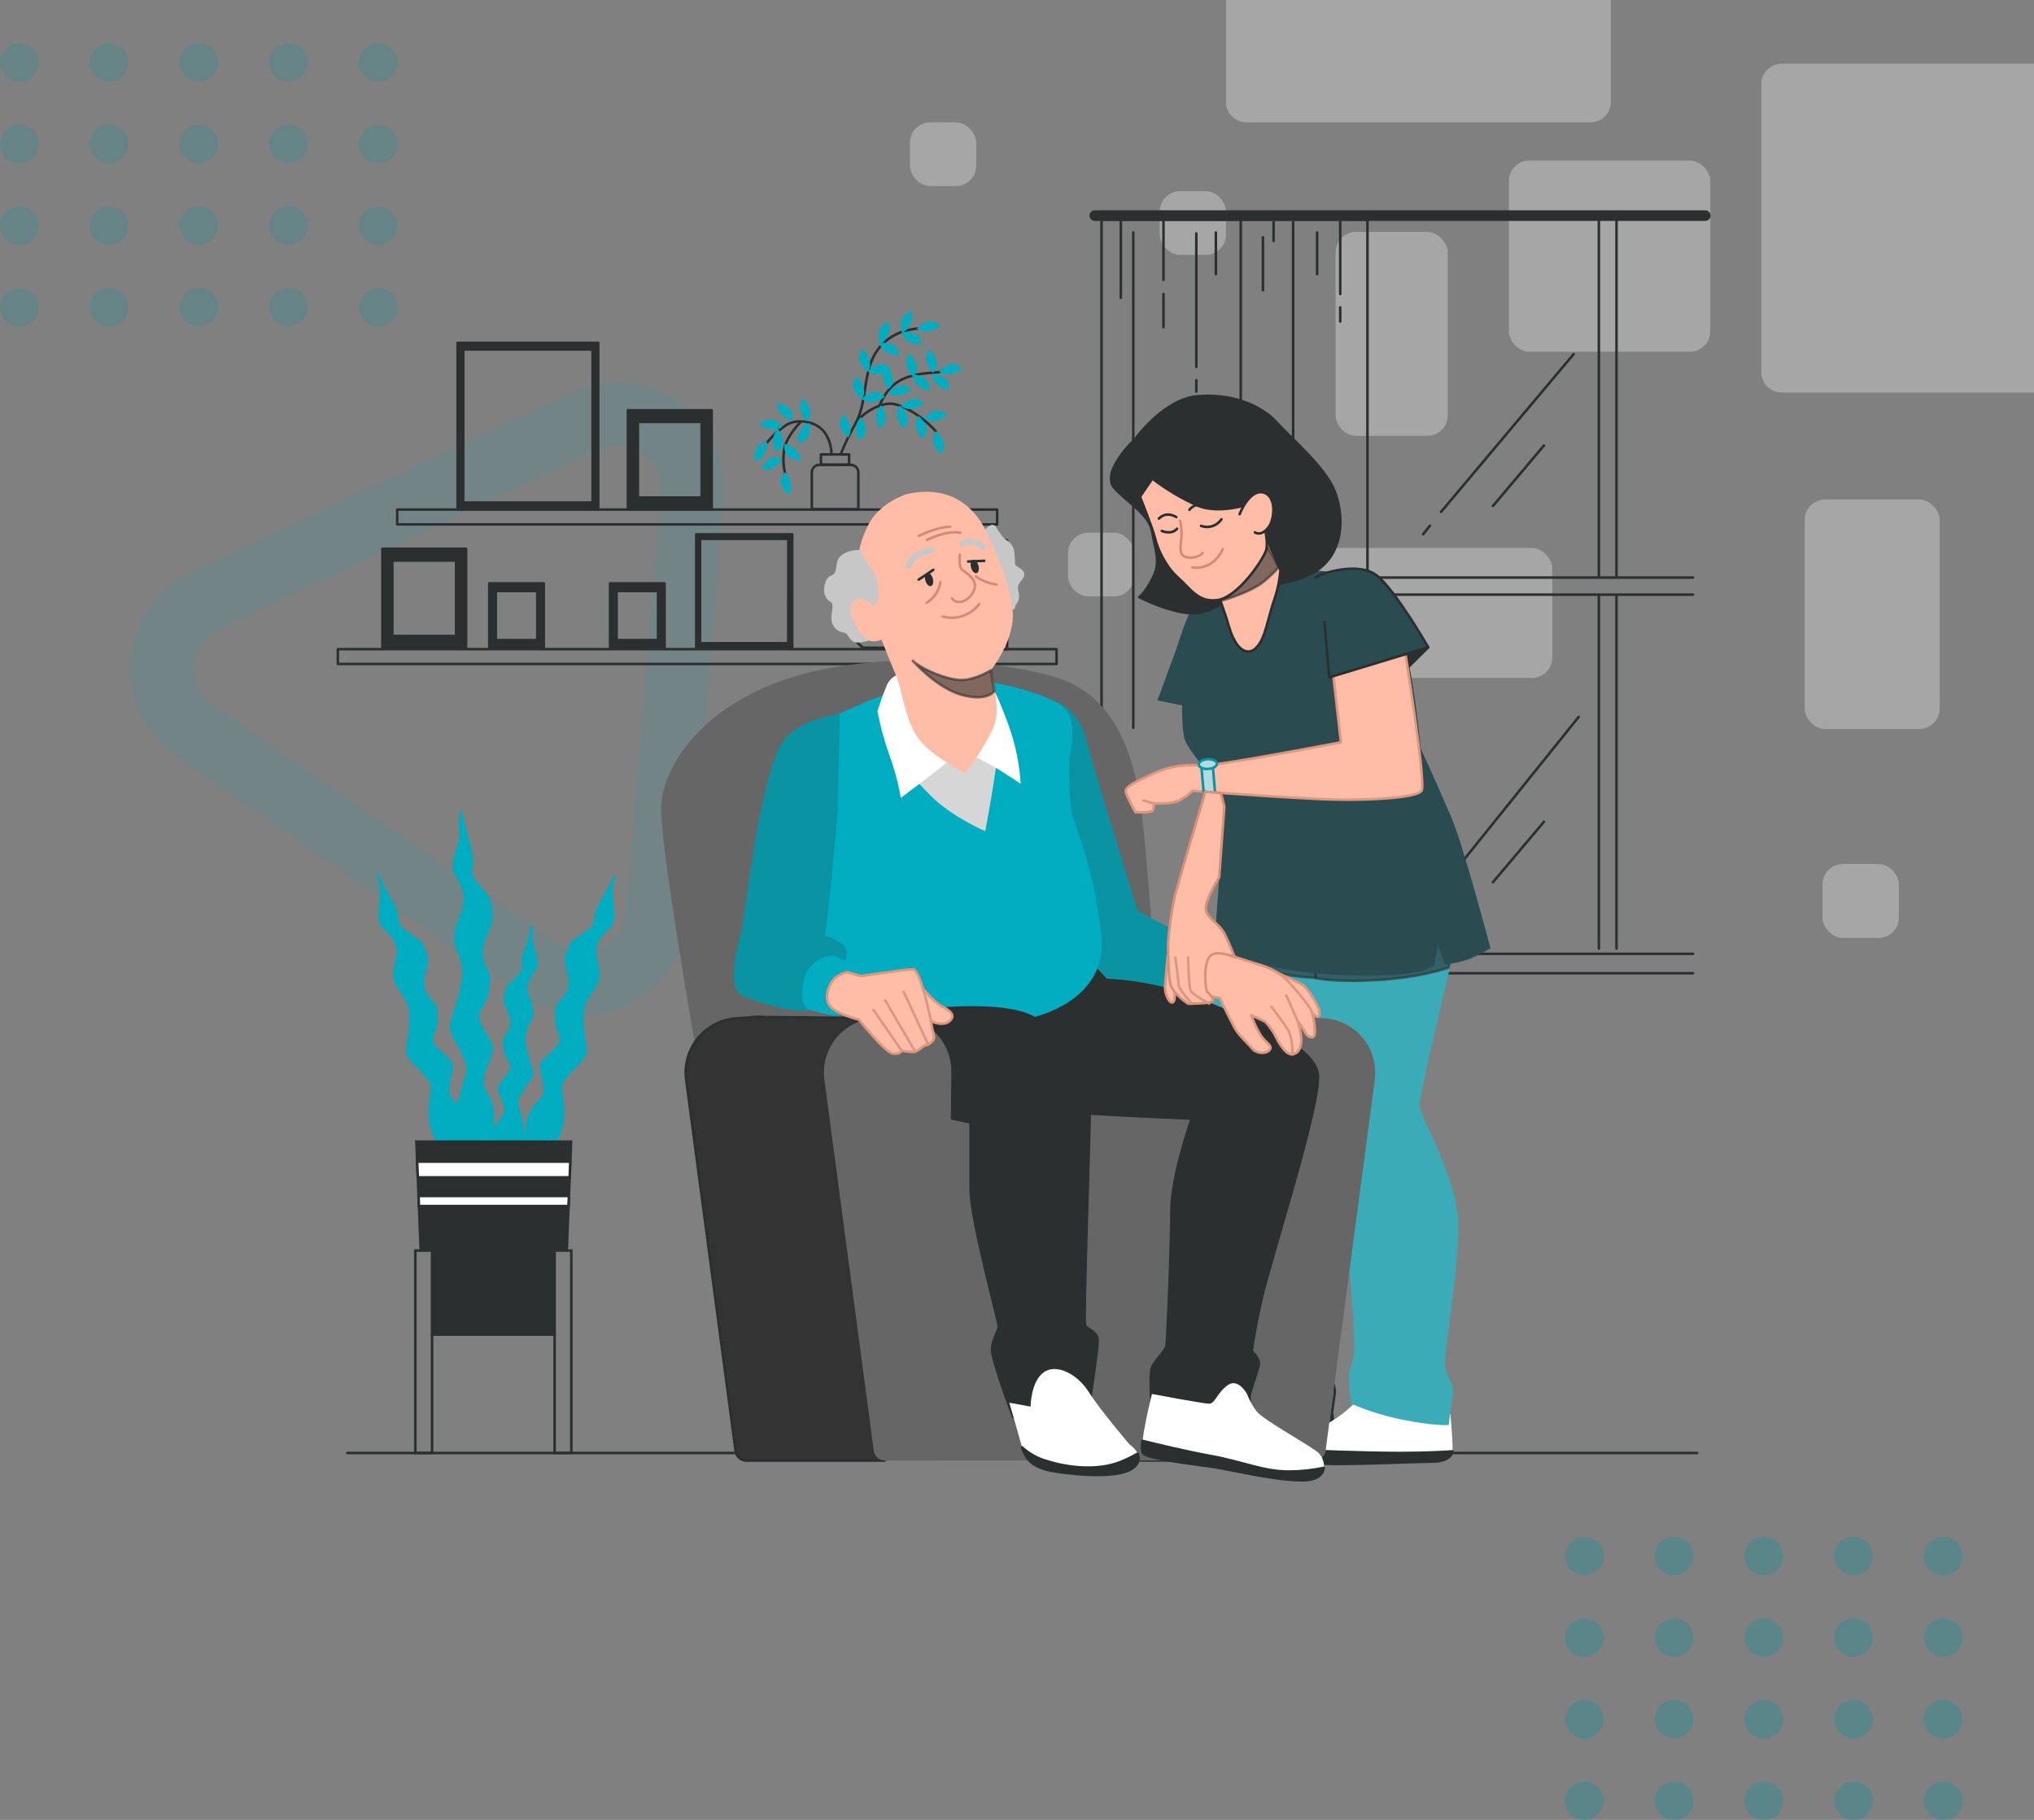 <svg width="798" height="714" viewBox="0 0 798 714" fill="none" xmlns="http://www.w3.org/2000/svg">
<rect x="0" y="0" width="798" height="714" fill="#808080" stroke="none"/>
<path d="M229.302 165.283C249.95 155.518 273.426 171.767 271.559 194.532L258.115 358.436C256.248 381.2 230.438 393.407 211.657 380.408L76.434 286.813C57.653 273.814 59.987 245.358 80.635 235.593L229.302 165.283Z" stroke="#00ADC0" stroke-opacity="0.1" stroke-width="25"/>
<line x1="7.5" y1="56.5" x2="159.5" y2="56.5" stroke="#0193A1" stroke-opacity="0.2" stroke-width="15" stroke-linecap="round" stroke-dasharray="0.2 35"/>
<line x1="7.5" y1="24.5" x2="159.5" y2="24.5" stroke="#0193A1" stroke-opacity="0.2" stroke-width="15" stroke-linecap="round" stroke-dasharray="0.2 35"/>
<line x1="7.5" y1="88.5" x2="159.5" y2="88.5" stroke="#0193A1" stroke-opacity="0.2" stroke-width="15" stroke-linecap="round" stroke-dasharray="0.2 35"/>
<line x1="7.5" y1="120.5" x2="159.5" y2="120.5" stroke="#0193A1" stroke-opacity="0.2" stroke-width="15" stroke-linecap="round" stroke-dasharray="0.2 35"/>
<line x1="621.5" y1="642.5" x2="773.5" y2="642.5" stroke="#0193A1" stroke-opacity="0.3" stroke-width="15" stroke-linecap="round" stroke-dasharray="0.2 35"/>
<line x1="621.5" y1="610.5" x2="773.5" y2="610.5" stroke="#0193A1" stroke-opacity="0.3" stroke-width="15" stroke-linecap="round" stroke-dasharray="0.2 35"/>
<line x1="621.5" y1="674.5" x2="773.5" y2="674.5" stroke="#0193A1" stroke-opacity="0.3" stroke-width="15" stroke-linecap="round" stroke-dasharray="0.2 35"/>
<line x1="621.5" y1="706.5" x2="773.5" y2="706.5" stroke="#0193A1" stroke-opacity="0.3" stroke-width="15" stroke-linecap="round" stroke-dasharray="0.2 35"/>
<path d="M691 33C691 28.582 694.582 25 699 25H798V154H699C694.582 154 691 150.418 691 146V33Z" fill="white" fill-opacity="0.3"/>
<rect x="708" y="196" width="53" height="90" rx="8" fill="white" fill-opacity="0.3"/>
<rect x="592" y="63" width="79" height="75" rx="8" fill="white" fill-opacity="0.3"/>
<rect x="524" y="91" width="44" height="80" rx="8" fill="white" fill-opacity="0.3"/>
<rect x="491" y="215" width="118" height="51" rx="8" fill="white" fill-opacity="0.3"/>
<rect x="455" y="75" width="26" height="25" rx="8" fill="white" fill-opacity="0.3"/>
<rect x="419" y="209" width="26" height="25" rx="8" fill="white" fill-opacity="0.3"/>
<rect x="357" y="48" width="26" height="25" rx="8" fill="white" fill-opacity="0.3"/>
<path d="M481 0H632V40C632 44.418 628.418 48 624 48H489C484.582 48 481 44.418 481 40V0Z" fill="white" fill-opacity="0.3"/>
<rect x="715" y="339" width="30" height="29" rx="8" fill="white" fill-opacity="0.3"/>
<path d="M136.239 570.056H665.846" stroke="#2C2F2F" stroke-linecap="round" stroke-linejoin="round"/>
<path d="M536.492 86.173H432.168V478.253H536.492V86.173Z" stroke="#2C2F2F" stroke-linecap="round" stroke-linejoin="round"/>
<path d="M669.008 86.173H429.52C429.1 86.173 428.696 86.006 428.399 85.708C428.101 85.411 427.934 85.007 427.934 84.587C427.934 84.166 428.101 83.762 428.399 83.465C428.696 83.167 429.1 83 429.52 83H669.008C669.429 83 669.834 83.167 670.134 83.464C670.433 83.761 670.603 84.165 670.606 84.587C670.603 85.008 670.433 85.412 670.134 85.709C669.834 86.006 669.429 86.173 669.008 86.173V86.173Z" fill="#2C2F2F" stroke="#2C2F2F" stroke-linecap="round" stroke-linejoin="round"/>
<path d="M536.332 381.828H664.214" stroke="#2C2F2F" stroke-linecap="round" stroke-linejoin="round"/>
<path d="M536.332 374.215H664.214" stroke="#2C2F2F" stroke-linecap="round" stroke-linejoin="round"/>
<path d="M536.332 226.599H664.214" stroke="#2C2F2F" stroke-linecap="round" stroke-linejoin="round"/>
<path d="M536.332 233.299H664.214" stroke="#2C2F2F" stroke-linecap="round" stroke-linejoin="round"/>
<path d="M439.736 86.755V116.865" stroke="#2C2F2F" stroke-linecap="round" stroke-linejoin="round"/>
<path d="M444.621 91.218V285.54" stroke="#2C2F2F" stroke-linecap="round" stroke-linejoin="round"/>
<path d="M456.469 86.39V109.8" stroke="#2C2F2F" stroke-linecap="round" stroke-linejoin="round"/>
<path d="M456.469 115.37V128.382" stroke="#2C2F2F" stroke-linecap="round" stroke-linejoin="round"/>
<path d="M525.808 120.575V126.156" stroke="#2C2F2F" stroke-linecap="round" stroke-linejoin="round"/>
<path d="M525.808 86.755V115.37" stroke="#2C2F2F" stroke-linecap="round" stroke-linejoin="round"/>
<path d="M469.355 149.189V153.652" stroke="#2C2F2F" stroke-linecap="round" stroke-linejoin="round"/>
<path d="M469.355 91.595V143.985" stroke="#2C2F2F" stroke-linecap="round" stroke-linejoin="round"/>
<path d="M477.025 91.218V107.574" stroke="#2C2F2F" stroke-linecap="round" stroke-linejoin="round"/>
<path d="M516.746 91.218V107.574" stroke="#2C2F2F" stroke-linecap="round" stroke-linejoin="round"/>
<path d="M486.784 86.39V226.188" stroke="#2C2F2F" stroke-linecap="round" stroke-linejoin="round"/>
<path d="M499.67 87.132V94.562" stroke="#2C2F2F" stroke-linecap="round" stroke-linejoin="round"/>
<path d="M507.341 87.132V186.239" stroke="#2C2F2F" stroke-linecap="round" stroke-linejoin="round"/>
<path d="M495.493 93.079V113.886" stroke="#2C2F2F" stroke-linecap="round" stroke-linejoin="round"/>
<path d="M561.032 206.236L558.338 209.592" stroke="#2C2F2F" stroke-linecap="round" stroke-linejoin="round"/>
<path d="M617.405 138.905L565.381 200.815" stroke="#2C2F2F" stroke-linecap="round" stroke-linejoin="round"/>
<path d="M605.74 174.779L585.743 198.486" stroke="#2C2F2F" stroke-linecap="round" stroke-linejoin="round"/>
<path d="M561.032 353.853L558.338 357.22" stroke="#2C2F2F" stroke-linecap="round" stroke-linejoin="round"/>
<path d="M619.38 281.249L565.381 348.431" stroke="#2C2F2F" stroke-linecap="round" stroke-linejoin="round"/>
<path d="M605.74 322.407L585.743 346.103" stroke="#2C2F2F" stroke-linecap="round" stroke-linejoin="round"/>
<path d="M627.29 233.356V372.184" stroke="#2C2F2F" stroke-linecap="round" stroke-linejoin="round"/>
<path d="M627.29 85.522V226.325" stroke="#2C2F2F" stroke-linecap="round" stroke-linejoin="round"/>
<path d="M634.207 233.527V372.184" stroke="#2C2F2F" stroke-linecap="round" stroke-linejoin="round"/>
<path d="M634.207 85.522V226.256" stroke="#2C2F2F" stroke-linecap="round" stroke-linejoin="round"/>
<path d="M391.215 199.924H155.848V205.746H391.215V199.924Z" stroke="#2C2F2F" stroke-linecap="round" stroke-linejoin="round"/>
<path d="M414.522 254.688H132.552V260.51H414.522V254.688Z" stroke="#2C2F2F" stroke-linecap="round" stroke-linejoin="round"/>
<path d="M179.544 134.523V199.776H234.707V134.523H179.544ZM232.493 197.162H181.747V137.125H232.493V197.162Z" fill="#2C2F2F" stroke="#2C2F2F" stroke-linecap="round" stroke-linejoin="round"/>
<path d="M273.149 209.638V254.152H310.815V209.638H273.149ZM309.263 252.371H274.656V211.407H309.275L309.263 252.371Z" fill="#2C2F2F" stroke="#2C2F2F" stroke-linecap="round" stroke-linejoin="round"/>
<path d="M246.349 160.969V199.776H279.222V160.969H246.349ZM275.272 195.21H250.253V165.534H275.272V195.21Z" fill="#2C2F2F" stroke="#2C2F2F" stroke-linecap="round" stroke-linejoin="round"/>
<path d="M150.027 215.299V254.106H182.854V215.299H150.027ZM178.95 249.541H153.931V219.922H178.95V249.541Z" fill="#2C2F2F" stroke="#2C2F2F" stroke-linecap="round" stroke-linejoin="round"/>
<path d="M191.973 228.87V254.141H213.34V228.87H191.973ZM210.795 251.139H194.519V231.883H210.795V251.139Z" fill="#2C2F2F" stroke="#2C2F2F" stroke-linecap="round" stroke-linejoin="round"/>
<path d="M239.353 228.87V254.141H260.72V228.87H239.353ZM258.174 251.139H241.898V231.883H258.174V251.139Z" fill="#2C2F2F" stroke="#2C2F2F" stroke-linecap="round" stroke-linejoin="round"/>
<path d="M321.385 182.393H333.826C334.604 182.393 335.35 182.702 335.9 183.252C336.45 183.802 336.759 184.548 336.759 185.326V199.776H318.497V185.337C318.494 184.565 318.795 183.823 319.336 183.272C319.876 182.721 320.613 182.405 321.385 182.393V182.393Z" stroke="#2C2F2F" stroke-linecap="round" stroke-linejoin="round"/>
<path d="M333.13 178.295H322.081V182.267H333.13V178.295Z" stroke="#2C2F2F" stroke-linecap="round" stroke-linejoin="round"/>
<path d="M329.854 178.169C331.505 174.026 333.45 170.006 335.675 166.139C338.403 161.859 345 158.366 349.269 158.366C353.538 158.366 361.699 163.023 367.143 169.244" stroke="#2C2F2F" stroke-linecap="round" stroke-linejoin="round"/>
<path d="M345 159.53C345 159.53 347.283 151.769 354.325 148.653C361.368 145.537 368.308 146.713 369.472 145.548" stroke="#2C2F2F" stroke-linecap="round" stroke-linejoin="round"/>
<path d="M326.201 178.09C326.187 174.915 325.151 171.829 323.245 169.289C320.141 165.409 312.767 163.845 308.099 167.007C305.141 169.042 302.522 171.531 300.337 174.38" stroke="#2C2F2F" stroke-linecap="round" stroke-linejoin="round"/>
<path d="M313.931 165.751C313.931 165.751 308.898 170.796 307.756 175.807C307.111 179.289 307.244 182.871 308.145 186.296" stroke="#2C2F2F" stroke-linecap="round" stroke-linejoin="round"/>
<path d="M335.675 166.139C339.693 158.595 338.802 149.749 341.827 141.907C344.955 133.815 352.008 129.443 360.535 128.85" stroke="#2C2F2F" stroke-linecap="round" stroke-linejoin="round"/>
<path d="M300.999 173.41C300.999 173.41 297.803 173.41 296.742 175.955C296.103 177.575 295.883 179.33 296.103 181.057C297.003 180.855 297.841 180.439 298.544 179.842C299.248 179.246 299.797 178.488 300.143 177.633C301.422 174.665 300.999 173.41 300.999 173.41Z" fill="#00ADC0"/>
<path d="M306.843 167.6C306.843 167.6 305.611 164.655 302.848 164.667C301.107 164.7 299.402 165.175 297.895 166.048C298.426 166.799 299.132 167.41 299.951 167.829C300.769 168.248 301.677 168.464 302.597 168.456C305.827 168.49 306.843 167.6 306.843 167.6Z" fill="#00ADC0"/>
<path d="M306.798 180.03C306.798 180.03 304.047 178.409 301.833 180.03C300.455 181.095 299.371 182.494 298.682 184.093C299.557 184.38 300.489 184.451 301.397 184.3C302.305 184.149 303.164 183.78 303.899 183.226C306.512 181.343 306.798 180.03 306.798 180.03Z" fill="#00ADC0"/>
<path d="M307.985 185.28C307.985 185.28 305.576 187.38 306.444 189.994C307.027 191.637 308.017 193.105 309.32 194.263C309.865 193.523 310.224 192.663 310.365 191.754C310.506 190.846 310.425 189.917 310.131 189.047C309.138 185.965 307.985 185.28 307.985 185.28Z" fill="#00ADC0"/>
<path d="M307.859 174.152C307.859 174.152 307.049 177.234 309.24 178.911C310.643 179.941 312.285 180.597 314.011 180.818C314.044 179.897 313.853 178.982 313.456 178.152C313.058 177.321 312.466 176.599 311.728 176.046C309.195 174.06 307.859 174.152 307.859 174.152Z" fill="#00ADC0"/>
<path d="M310.736 165.021C310.736 165.021 311.694 161.984 309.594 160.193C308.243 159.096 306.638 158.358 304.926 158.047C304.846 158.962 304.987 159.883 305.339 160.731C305.691 161.58 306.242 162.331 306.946 162.92C309.389 165.043 310.736 165.021 310.736 165.021Z" fill="#00ADC0"/>
<path d="M316.454 165.329C316.454 165.329 318.816 163.194 317.903 160.581C317.285 158.964 316.273 157.528 314.959 156.403C314.425 157.151 314.08 158.017 313.953 158.927C313.825 159.837 313.92 160.765 314.228 161.631C315.278 164.667 316.454 165.329 316.454 165.329Z" fill="#00ADC0"/>
<path d="M348.767 152.568C348.767 152.568 351.129 150.434 350.216 147.831C349.606 146.198 348.593 144.746 347.272 143.608C346.738 144.358 346.394 145.227 346.269 146.139C346.143 147.052 346.241 147.981 346.552 148.847C347.591 151.906 348.767 152.568 348.767 152.568Z" fill="#00ADC0"/>
<path d="M358.126 147.683C358.126 147.683 360.489 145.548 359.576 142.935C358.963 141.306 357.95 139.858 356.631 138.723C356.097 139.471 355.752 140.337 355.625 141.247C355.498 142.157 355.592 143.085 355.9 143.95C356.951 147.021 358.126 147.683 358.126 147.683Z" fill="#00ADC0"/>
<path d="M365.967 146.188C365.967 146.188 368.33 144.053 367.417 141.451C366.802 139.82 365.79 138.368 364.472 137.228C363.939 137.978 363.594 138.847 363.469 139.759C363.344 140.671 363.441 141.6 363.753 142.467C364.826 145.526 365.967 146.188 365.967 146.188Z" fill="#00ADC0"/>
<path d="M313.041 173.775C313.041 173.775 316.237 173.672 317.219 171.093C317.807 169.452 317.968 167.688 317.687 165.968C316.797 166.196 315.975 166.636 315.291 167.25C314.608 167.864 314.082 168.634 313.76 169.495C312.585 172.52 313.041 173.775 313.041 173.775Z" fill="#00ADC0"/>
<path d="M364.495 153.321C364.495 153.321 365.203 150.217 362.954 148.607C361.521 147.618 359.859 147.009 358.126 146.838C358.119 147.758 358.334 148.666 358.753 149.485C359.173 150.304 359.784 151.009 360.534 151.541C363.148 153.447 364.495 153.321 364.495 153.321Z" fill="#00ADC0"/>
<path d="M372.142 153.116C372.142 153.116 372.862 150 370.613 148.391C369.179 147.403 367.518 146.795 365.785 146.621C365.784 147.546 366.008 148.458 366.437 149.277C366.867 150.096 367.489 150.799 368.25 151.324C370.807 153.241 372.142 153.116 372.142 153.116Z" fill="#00ADC0"/>
<path d="M304.572 177.382C304.572 177.382 307.391 175.898 307.14 173.147C306.948 171.415 306.324 169.759 305.325 168.331C304.624 168.926 304.077 169.683 303.731 170.535C303.386 171.388 303.251 172.311 303.339 173.227C303.602 176.457 304.572 177.382 304.572 177.382Z" fill="#00ADC0"/>
<path d="M337.102 172.714C337.102 172.714 339.921 171.218 339.67 168.468C339.478 166.735 338.854 165.079 337.855 163.651C337.154 164.247 336.607 165.003 336.261 165.856C335.915 166.708 335.781 167.632 335.869 168.548C336.132 171.778 337.102 172.714 337.102 172.714Z" fill="#00ADC0"/>
<path d="M330.984 162.795C330.984 162.795 328.701 165.078 329.694 167.589C330.36 169.199 331.424 170.613 332.787 171.698C333.293 170.93 333.606 170.052 333.699 169.138C333.792 168.224 333.664 167.301 333.324 166.447C332.171 163.423 330.984 162.795 330.984 162.795Z" fill="#00ADC0"/>
<path d="M344.977 168.034C344.977 168.034 347.797 166.539 347.545 163.788C347.354 162.057 346.725 160.404 345.719 158.983C345.022 159.578 344.478 160.333 344.134 161.184C343.791 162.034 343.657 162.955 343.745 163.868C343.996 167.098 344.977 168.034 344.977 168.034Z" fill="#00ADC0"/>
<path d="M354.554 168.045C354.554 168.045 356.905 165.888 355.957 163.286C355.327 161.661 354.299 160.22 352.967 159.097C352.428 159.856 352.082 160.735 351.961 161.658C351.84 162.581 351.946 163.52 352.271 164.393C353.321 167.395 354.554 168.045 354.554 168.045Z" fill="#00ADC0"/>
<path d="M361.938 172.086C361.938 172.086 364.29 169.929 363.342 167.326C362.712 165.701 361.684 164.261 360.352 163.137C359.828 163.893 359.494 164.763 359.379 165.676C359.263 166.588 359.37 167.514 359.69 168.376C360.763 171.435 361.938 172.086 361.938 172.086Z" fill="#00ADC0"/>
<path d="M371.469 162.92C371.469 162.92 369.46 160.455 366.812 161.243C365.15 161.771 363.649 162.713 362.452 163.982C363.176 164.55 364.026 164.935 364.93 165.104C365.834 165.273 366.766 165.221 367.645 164.952C370.75 164.062 371.469 162.92 371.469 162.92Z" fill="#00ADC0"/>
<path d="M361.459 135.196C361.459 135.196 361.459 132.011 358.891 130.95C357.269 130.318 355.514 130.106 353.789 130.334C353.992 131.232 354.41 132.067 355.006 132.769C355.602 133.47 356.36 134.017 357.213 134.363C360.181 135.63 361.459 135.196 361.459 135.196Z" fill="#00ADC0"/>
<path d="M357.624 122.253C357.624 122.253 354.462 122.686 353.755 125.357C353.34 127.051 353.364 128.823 353.823 130.505C354.686 130.184 355.458 129.66 356.074 128.976C356.69 128.292 357.132 127.47 357.361 126.578C358.217 123.462 357.624 122.253 357.624 122.253Z" fill="#00ADC0"/>
<path d="M352.739 139.453C352.739 139.453 352.739 136.257 350.182 135.207C348.559 134.567 346.799 134.351 345.069 134.58C345.272 135.478 345.69 136.313 346.286 137.015C346.882 137.716 347.639 138.263 348.493 138.609C351.472 139.876 352.739 139.453 352.739 139.453Z" fill="#00ADC0"/>
<path d="M348.904 126.499C348.904 126.499 345.742 126.944 345.034 129.615C344.627 131.305 344.65 133.071 345.103 134.751C345.964 134.431 346.736 133.908 347.352 133.227C347.968 132.545 348.41 131.725 348.641 130.836C349.497 127.708 348.904 126.499 348.904 126.499Z" fill="#00ADC0"/>
<path d="M349.486 144.738C349.486 144.738 347.511 142.238 344.852 142.992C343.185 143.492 341.673 144.407 340.457 145.651C341.17 146.231 342.012 146.631 342.912 146.816C343.813 147 344.744 146.965 345.628 146.713C348.755 145.868 349.486 144.738 349.486 144.738Z" fill="#00ADC0"/>
<path d="M338.46 136.999C338.46 136.999 336.246 139.282 337.319 141.827C338.041 143.413 339.152 144.791 340.549 145.834C341.029 145.048 341.311 144.159 341.373 143.241C341.435 142.322 341.273 141.403 340.903 140.561C339.716 137.524 338.46 136.999 338.46 136.999Z" fill="#00ADC0"/>
<path d="M347.146 155.581C347.146 155.581 345.171 153.082 342.512 153.835C340.847 154.339 339.336 155.254 338.118 156.494C338.83 157.075 339.673 157.474 340.573 157.659C341.473 157.844 342.405 157.808 343.288 157.556C346.416 156.711 347.146 155.581 347.146 155.581Z" fill="#00ADC0"/>
<path d="M336.12 147.786C336.12 147.786 333.906 150.068 334.979 152.614C335.702 154.199 336.812 155.577 338.209 156.62C338.689 155.835 338.971 154.945 339.033 154.027C339.095 153.109 338.933 152.189 338.563 151.347C337.341 148.413 336.12 147.786 336.12 147.786Z" fill="#00ADC0"/>
<path d="M362.543 158.241C362.543 158.241 360.523 155.775 357.875 156.563C356.213 157.091 354.712 158.034 353.515 159.302C354.238 159.871 355.088 160.256 355.993 160.424C356.897 160.593 357.828 160.541 358.708 160.272C361.824 159.382 362.543 158.241 362.543 158.241Z" fill="#00ADC0"/>
<path d="M357.441 152.979C357.441 152.979 355.421 150.502 352.773 151.301C351.113 151.829 349.614 152.767 348.413 154.029C349.135 154.599 349.985 154.986 350.889 155.157C351.793 155.328 352.726 155.278 353.606 155.011C356.722 154.12 357.441 152.979 357.441 152.979Z" fill="#00ADC0"/>
<path d="M377.381 144.635C377.381 144.635 375.361 142.17 372.713 142.957C371.051 143.486 369.55 144.428 368.353 145.697C369.076 146.265 369.926 146.65 370.831 146.819C371.735 146.988 372.667 146.936 373.546 146.667C376.708 145.777 377.381 144.635 377.381 144.635Z" fill="#00ADC0"/>
<path d="M368.707 127.868C368.707 127.868 366.687 125.391 364.039 126.179C362.382 126.712 360.886 127.654 359.69 128.918C360.411 129.487 361.259 129.873 362.161 130.044C363.063 130.215 363.993 130.165 364.872 129.9C367.988 129.01 368.707 127.868 368.707 127.868Z" fill="#00ADC0"/>
<path d="M368.741 178.09C368.741 178.09 371.092 175.932 370.145 173.341C369.52 171.714 368.491 170.272 367.155 169.152C366.63 169.908 366.297 170.779 366.181 171.691C366.066 172.603 366.173 173.529 366.493 174.391C367.566 177.382 368.741 178.09 368.741 178.09Z" fill="#00ADC0"/>
<path d="M338.723 254.141H350.89C355.01 251.344 357.818 245.786 357.818 239.382C357.863 235.525 356.767 231.741 354.668 228.505H334.945C332.845 231.741 331.749 235.525 331.794 239.382C331.794 245.786 334.602 251.344 338.723 254.141Z" stroke="#2C2F2F" stroke-linecap="round" stroke-linejoin="round"/>
<path d="M378.021 211.966H370.248V254.689H378.021V211.966Z" stroke="#2C2F2F" stroke-linecap="round" stroke-linejoin="round"/>
<path d="M386.558 211.966H378.785V254.689H386.558V211.966Z" stroke="#2C2F2F" stroke-linecap="round" stroke-linejoin="round"/>
<path d="M395.107 211.966H387.334V254.689H395.107V211.966Z" stroke="#2C2F2F" stroke-linecap="round" stroke-linejoin="round"/>
<path d="M182.123 450.997C179.037 444.513 178.342 437.147 180.16 430.201C183.173 418.353 184.269 420.339 181.13 413.513C177.991 406.688 175.275 405.295 177.147 399.44C179.019 393.585 182.237 384.431 181.073 378.895C179.909 373.359 177.375 371.076 178.516 365.084C179.658 359.092 183.185 356.204 181.461 349.664C179.738 343.124 176.724 343.432 177.866 337.428C179.007 331.424 180.605 330.968 180.149 325.546C179.692 320.125 180.947 317.556 180.947 317.556C180.947 317.556 183.013 326.037 184.372 330.728C185.73 335.419 185.924 338.124 185.273 341.549C184.623 344.973 192.384 350.908 192.613 353.613C192.841 356.318 194.496 359.32 191.916 365.027C189.337 370.734 188.686 374.158 190.17 378.005C191.654 381.851 193.263 381.258 191.791 388.973C190.318 396.689 185.855 396.712 189.166 402.67C192.476 408.628 194.462 409.895 192.932 414.084C191.403 418.273 188.983 423.101 189.919 425.943C190.463 427.356 191.128 428.719 191.905 430.018C193.803 433.385 194.439 437.319 193.697 441.112L193.252 443.452L194.701 455.266L187.659 461.03C187.659 461.03 184.395 458.541 182.123 450.997Z" fill="#00ADC0"/>
<path d="M173.997 452.024C171.958 449.758 170.392 447.107 169.391 444.228C168.389 441.349 167.972 438.299 168.164 435.257C168.894 425.053 170.355 426.514 165.984 421.412C161.612 416.31 158.69 415.591 159.421 410.489C160.151 405.387 161.612 397.374 159.421 393.003C157.229 388.631 154.319 387.17 154.319 382.068C154.319 376.966 157.241 374.078 154.319 368.953C151.397 363.829 148.486 364.582 148.486 359.48C148.486 354.378 149.947 350.006 148.486 345.635C147.025 341.263 147.984 342.211 147.984 342.211C147.984 342.211 151.408 349.321 153.588 352.962C155.768 356.604 156.51 358.795 156.51 361.706C156.51 364.616 165.253 368.269 165.984 370.449C166.714 372.629 168.894 374.832 167.433 379.922C165.973 385.013 165.984 387.912 168.164 390.857C170.344 393.802 171.805 393.048 171.805 399.6C171.805 406.151 167.433 406.882 171.805 411.265C176.177 415.648 178.368 416.356 177.638 420.008C176.907 423.66 175.457 427.998 176.907 430.201C177.457 430.964 178.067 431.682 178.733 432.346C181.764 435.47 183.462 439.648 183.47 444V444L187.111 453.474L181.279 459.306C181.279 459.306 177.638 457.845 173.997 452.024Z" fill="#00ADC0"/>
<path d="M215.532 452.024C217.567 449.756 219.13 447.105 220.13 444.226C221.129 441.347 221.545 438.298 221.353 435.257C220.634 425.053 219.173 426.514 223.544 421.412C227.916 416.31 230.827 415.591 230.107 410.489C229.388 405.387 227.916 397.374 230.107 393.003C232.299 388.631 235.198 387.17 235.198 382.068C235.198 376.966 232.288 374.078 235.198 368.953C238.109 363.829 241.031 364.582 241.031 359.48C241.031 354.378 239.57 350.006 241.031 345.635C242.492 341.263 240.745 343.763 240.745 343.763C240.745 343.763 238.12 349.276 235.929 352.894C233.737 356.512 233.018 358.727 233.018 361.637C233.018 364.548 224.275 368.2 223.544 370.38C222.814 372.56 220.634 374.763 222.083 379.854C223.533 384.944 223.544 387.844 221.353 390.788C219.161 393.733 217.712 392.98 217.712 399.531C217.712 406.083 222.083 406.814 217.712 411.196C213.34 415.579 211.16 416.287 211.891 419.94C212.621 423.592 214.071 427.929 212.61 430.132C212.075 430.887 211.476 431.594 210.818 432.244C207.759 435.406 206.052 439.635 206.058 444.034V444.034L202.417 453.508L208.238 459.34C208.238 459.34 211.879 457.845 215.532 452.024Z" fill="#00ADC0"/>
<path d="M202.68 453.85C204.004 451.779 204.902 449.465 205.322 447.042C205.741 444.62 205.673 442.138 205.122 439.743C203.205 431.753 202.235 433.065 205.042 428.431C207.85 423.797 210.076 422.827 208.82 418.867C207.565 414.906 205.396 408.708 206.538 404.942C207.679 401.175 209.836 399.623 209.163 395.559C208.489 391.496 205.739 389.567 207.439 385.116C209.14 380.664 211.503 380.87 210.863 376.818C210.224 372.766 208.455 369.467 209.049 365.792C209.642 362.116 208.352 363.075 208.352 363.075C207.761 366.19 206.957 369.26 205.944 372.263C204.677 375.448 204.392 377.286 204.803 379.603C205.214 381.92 198.708 385.983 198.411 387.809C198.114 389.635 196.665 391.679 198.502 395.548C200.34 399.417 200.716 401.734 199.358 404.348C198 406.962 196.744 406.562 197.6 411.79C198.456 417.018 202.04 417.018 199.141 421.069C196.242 425.121 194.576 426 195.649 428.797C196.722 431.593 198.445 434.892 197.566 436.786C196.269 438.949 194.783 440.992 193.126 442.893L194.085 448.691L192.43 456.681L197.84 460.55C197.84 460.55 200.545 458.975 202.68 453.85Z" fill="#00ADC0"/>
<path d="M224.058 447.915L222.346 490.649H217.598V523.601H169.511V490.649H165.071L163.359 447.915H224.058Z" fill="#2C2F2F" stroke="#2C2F2F" stroke-miterlimit="10"/>
<path d="M163.667 455.734L163.918 461.92H223.499L223.738 455.734H163.667Z" fill="white" stroke="#2C2F2F" stroke-miterlimit="10"/>
<path d="M223.042 473.174L223.202 469.236H164.215L164.375 473.174H223.042Z" fill="white" stroke="#2C2F2F" stroke-miterlimit="10"/>
<path d="M165.071 490.637H162.948V570.067H169.511V523.601" stroke="#2C2F2F" stroke-miterlimit="10"/>
<path d="M222.346 490.637H224.149V570.067H217.598V523.601" stroke="#2C2F2F" stroke-miterlimit="10"/>
<path d="M272.305 407.51C272.305 407.51 259.384 333.89 259.384 317.34C259.384 300.789 276.391 274.537 315.838 264.265C355.284 253.992 405.62 260.841 420.583 268.26C435.547 275.679 444.381 291.658 447.783 317.91C451.184 344.162 457.987 449.741 457.987 449.741L278.434 452.595L272.305 407.51Z" fill="#666666"/>
<path d="M486.077 549.396C482.241 553.573 477.667 557.005 472.585 559.521C464.596 563.31 460.772 567.51 461.171 570.478C461.571 573.446 466.239 573.902 474.24 574.279C482.242 574.655 510.502 573.434 515.148 573.434C519.793 573.434 523.571 572.167 523.571 568.366C523.571 564.565 522.727 554.875 522.727 554.875L486.077 549.396Z" fill="white" stroke="#2C2F2F" stroke-linecap="round" stroke-linejoin="round"/>
<path d="M502.935 570.056C488.028 570.056 467.997 569.2 461.354 568.914C461.186 569.421 461.131 569.959 461.194 570.489C461.617 573.446 466.262 573.913 474.263 574.29C482.264 574.667 510.525 573.446 515.171 573.446C519.348 573.446 522.841 572.407 523.48 569.416C519.006 569.725 512.18 570.056 502.935 570.056Z" fill="white" stroke="#2C2F2F" stroke-linecap="round" stroke-linejoin="round"/>
<path d="M526.128 364.308C526.128 364.308 510.525 428.397 510.525 433.454C510.525 438.51 525.284 461.703 525.706 479.828C526.128 497.954 519.382 533.383 520.649 537.172C521.916 540.962 524.074 543.495 523.594 546.874C523.115 550.252 521.916 559.098 521.916 559.098C521.916 559.098 516.004 559.521 503.78 556.987C496.823 555.611 490.034 553.491 483.531 550.663C483.531 550.663 482.687 541.806 482.687 540.128C482.687 538.45 484.376 534.216 484.798 530.849C485.221 527.482 483.531 494.587 480.164 477.306C476.797 460.025 470.462 437.665 470.462 425.863C470.462 414.061 470.04 372.321 470.04 372.321C478.193 366.705 486.794 361.769 495.756 357.562C510.936 350.394 521.483 354.195 521.483 354.195L526.128 364.308Z" fill="#3BABB8" stroke="#2C2F2F" stroke-linecap="round" stroke-linejoin="round"/>
<path opacity="0.6" d="M501.861 355C499.944 355.645 498.069 356.407 496.246 357.283C488.564 360.921 481.132 365.065 474 369.69L476.762 375.636C476.762 375.636 506.61 385.224 521.345 383.375L521.973 383.284C524.575 372.372 526.607 364.028 526.607 364.028L523.731 357.774C522.54 357.022 521.238 356.464 519.873 356.119C518.252 355.89 510.079 355.422 501.861 355Z" fill="#2C2F2F" stroke="#2C2F2F" stroke-linecap="round" stroke-linejoin="round"/>
<path d="M532.451 549.396C528.6 553.575 524.011 557.007 518.914 559.521C510.925 563.31 507.112 567.51 507.501 570.478C507.889 573.446 512.557 573.902 520.569 574.279C528.582 574.655 556.832 573.434 561.466 573.434C566.1 573.434 569.901 572.167 569.901 568.366C569.901 564.565 569.056 554.875 569.056 554.875L532.451 549.396Z" fill="white"/>
<path d="M549.31 570.056C534.403 570.056 514.372 569.2 507.729 568.914C507.56 569.421 507.506 569.959 507.569 570.489C507.991 573.446 512.625 573.913 520.638 574.29C528.651 574.667 556.9 573.446 561.534 573.446C565.723 573.446 569.204 572.407 569.855 569.416C565.381 569.725 558.555 570.056 549.31 570.056Z" fill="#2C2F2F" stroke="#2C2F2F" stroke-linecap="round" stroke-linejoin="round"/>
<path d="M572.56 364.308C572.56 364.308 556.957 428.397 556.957 433.454C556.957 438.51 571.715 461.703 572.138 479.828C572.56 497.954 565.814 533.383 567.07 537.172C568.326 540.962 570.494 543.495 570.026 546.874C569.558 550.252 568.337 559.098 568.337 559.098C568.337 559.098 562.436 559.521 550.212 556.987C543.259 555.61 536.474 553.491 529.975 550.663C529.975 550.663 529.13 541.806 529.13 540.128C529.13 538.45 530.819 534.216 531.242 530.849C531.664 527.482 529.975 494.587 526.596 477.306C523.218 460.025 516.906 437.665 516.906 425.863C516.906 414.061 516.483 372.321 516.483 372.321C524.635 366.702 533.236 361.766 542.199 357.562C557.38 350.394 567.915 354.195 567.915 354.195L572.56 364.308Z" fill="#3BABB8"/>
<path opacity="0.6" d="M558.129 353C552.426 353.347 546.848 354.817 541.716 357.326C532.752 361.529 524.151 366.466 516 372.084C516 372.084 516 376.901 516.114 383.715C518.796 384.274 526.204 385.37 540.335 384.525C555.926 383.589 565.685 380.553 568.321 379.64L569.143 376.216L569.44 361.663C569.44 361.663 562.432 355.91 558.129 353Z" fill="#2C2F2F" stroke="#2C2F2F" stroke-linecap="round" stroke-linejoin="round"/>
<path d="M481.774 232.272C481.774 232.272 471.501 235.41 468.933 237.122C466.365 238.835 462.37 252.246 461.228 255.385C460.087 258.524 454.095 274.788 454.095 274.788L463.797 276.786C463.797 276.786 463.511 286.488 464.938 290.483C466.365 294.477 476.637 306.462 476.637 306.462L480.347 316.449L476.352 371.807C476.352 371.807 490.905 379.511 515.445 381.794C539.985 384.077 556.82 381.794 558.818 380.653C560.001 379.973 561.242 379.4 562.527 378.941L564.239 370.951L566.807 378.37C570.013 378.071 573.173 377.401 576.224 376.372C579.648 374.946 584.784 372.092 584.784 372.092C584.784 372.092 574.226 332.143 569.661 321.3C565.095 310.457 557.391 293.621 557.391 293.621C557.391 293.621 553.967 254.529 547.118 241.403C540.27 228.277 527.429 224.852 518.298 223.996C509.167 223.14 481.774 232.272 481.774 232.272Z" fill="#2A4C50"/>
<path d="M560.336 253.958L551.684 262.518L546.833 253.673L560.336 253.958Z" fill="#2C2F2F" stroke="#2C2F2F" stroke-linecap="round" stroke-linejoin="round"/>
<path d="M522.67 261.183L526.094 291.236C526.094 291.236 476.637 300.755 471.307 300.367C464.948 299.684 458.522 300.737 452.714 303.415C445.101 306.839 441.3 308.745 441.676 310.64C442.053 312.534 445.477 318.629 445.477 318.629C445.477 318.629 451.949 319.017 452.326 317.876C452.576 317.008 452.707 316.109 452.714 315.205C452.714 315.205 459.562 315.593 462.598 314.064C464.547 313.058 466.343 311.778 467.928 310.263C467.928 310.263 507.877 313.31 523.092 313.687C538.307 314.064 555.816 312.922 557.722 310.263C559.628 307.603 550.874 253.193 550.874 253.193L522.67 261.183Z" fill="#FFBDA7" stroke="#DD977F" stroke-linecap="round" stroke-linejoin="round"/>
<path d="M471.307 300.367L472.197 310.491L476.717 311.199L475.758 299.774L471.307 300.367Z" fill="#B2DBDF" stroke="#0A93A3" stroke-linecap="round" stroke-linejoin="round"/>
<path d="M477.425 299.568C477.482 300.618 475.941 301.566 474.001 301.68C472.06 301.794 470.382 301.04 470.314 299.99C470.245 298.94 471.798 297.993 473.738 297.879C475.679 297.765 477.356 298.518 477.425 299.568Z" fill="#B2DBDF" stroke="#0A93A3" stroke-linecap="round" stroke-linejoin="round"/>
<path d="M452.668 315.205L448.627 314.064" stroke="#DD977F" stroke-linecap="round" stroke-linejoin="round"/>
<path d="M519.622 244.062L521.528 265.749L560.336 253.958C560.336 253.958 547.449 231.507 540.167 225.8C532.885 220.093 518.104 225.035 516.198 226.564" fill="#2A4C50"/>
<path d="M519.622 244.062L521.528 265.749L560.336 253.958C560.336 253.958 547.449 231.507 540.167 225.8C532.885 220.093 518.104 225.035 516.198 226.564" stroke="#2C2F2F" stroke-linecap="round" stroke-linejoin="round"/>
<path d="M445.534 172.063C445.534 172.063 431.552 185.189 437.259 191.467C442.966 197.744 450.956 201.739 452.097 208.873C453.239 216.007 455.521 220.287 452.383 226.565C449.244 232.842 446.961 234.269 446.961 234.269C446.961 234.269 460.372 241.117 468.933 240.547C477.493 239.976 489.763 230.274 489.763 230.274C489.763 230.274 509.738 229.989 518.583 222.284C527.429 214.58 527.144 201.454 523.434 192.323C519.725 183.192 506.884 172.383 500.652 165.534C494.42 158.686 482.104 154.12 469.264 155.547C456.423 156.974 445.534 172.063 445.534 172.063Z" fill="#2C2F2F" stroke="#2C2F2F" stroke-linecap="round" stroke-linejoin="round"/>
<path d="M477.824 233.128C477.824 233.128 480.392 239.691 482.105 245.683V245.683C485.701 258.272 493.099 259.231 496.647 246.629C497.912 242.139 498.992 238.007 499.796 235.696C501.158 231.826 502.021 227.799 502.364 223.711L494.66 205.734C492.244 211.14 488.748 215.995 484.387 220.001C477.539 225.994 475.827 228.847 475.827 228.847L477.824 233.128Z" fill="#FFBDA7" stroke="#2C2F2F" stroke-linecap="round" stroke-linejoin="round"/>
<path opacity="0.6" d="M479.103 235.707C479.103 235.707 490.893 232.386 496.052 227.968C501.211 223.551 501.577 222.433 501.577 222.433L495.31 210.642L479.103 235.707Z" fill="#2C2F2F" stroke="#2C2F2F" stroke-linecap="round" stroke-linejoin="round"/>
<path d="M447.246 194.891C447.246 194.891 452.383 207.732 453.239 211.441C454.095 215.151 457.234 222.284 462.084 226.565C466.935 230.845 470.074 236.552 477.779 235.41C485.483 234.269 494.9 220.572 496.612 216.292C498.324 212.012 494.329 200.312 494.329 198.886C494.306 198.451 494.16 198.033 493.907 197.679C493.654 197.325 493.305 197.051 492.902 196.888C492.902 196.888 479.205 202.31 469.789 198.315C463.498 195.501 457.561 191.957 452.097 187.757L447.246 194.891Z" fill="#FFBDA7" stroke="#2C2F2F" stroke-linecap="round" stroke-linejoin="round"/>
<path d="M486.339 201.739C486.339 201.739 490.049 192.037 495.47 193.179C500.892 194.32 500.321 203.737 497.468 207.161C494.614 210.585 492.331 208.873 492.331 208.873" fill="#FFBDA7"/>
<path d="M486.339 201.739C486.339 201.739 490.049 192.037 495.47 193.179C500.892 194.32 500.321 203.737 497.468 207.161C494.614 210.585 492.331 208.873 492.331 208.873" stroke="#2C2F2F" stroke-linecap="round" stroke-linejoin="round"/>
<path d="M462.986 204.342C463.351 206.126 463.542 207.942 463.557 209.763C463.557 212.617 462.13 217.182 464.698 218.324C467.266 219.465 470.976 218.324 471.832 216.897" stroke="#D38B73" stroke-linecap="round" stroke-linejoin="round"/>
<path d="M467.792 222.604C467.792 222.604 475.496 224.316 479.776 215.47" stroke="#D38B73" stroke-linecap="round" stroke-linejoin="round"/>
<path d="M471.216 206.305C472.641 206.844 474.208 206.884 475.659 206.417C477.111 205.951 478.361 205.006 479.205 203.737" stroke="#2C2F2F" stroke-linecap="round" stroke-linejoin="round"/>
<path d="M455.807 208.302C455.807 208.302 459.516 210.014 461.799 207.446" stroke="#2C2F2F" stroke-linecap="round" stroke-linejoin="round"/>
<path d="M461.514 202.881C461.514 202.881 457.804 200.312 454.665 203.451" stroke="#2C2F2F" stroke-linecap="round" stroke-linejoin="round"/>
<path d="M466.65 200.027C466.65 200.027 468.362 197.174 473.784 197.744" stroke="#2C2F2F" stroke-linecap="round" stroke-linejoin="round"/>
<path d="M412.468 274.629C412.468 274.629 422.741 276.911 426.165 290.231C429.589 303.552 446.299 357.288 446.299 357.288C446.299 357.288 463.979 367.39 469.31 368.154C474.64 368.919 479.194 369.296 479.582 375.003C479.97 380.71 478.441 389.841 475.393 391.359C472.346 392.877 460.932 392.888 452.565 392.5C444.199 392.112 438.869 390.218 434.303 387.181C429.737 384.145 424.795 354.081 419.465 339.62C414.135 325.158 403.337 295.208 404.478 287.606C405.62 280.005 408.667 274.629 412.468 274.629Z" fill="#0A93A3"/>
<path d="M452.714 399.52L445.375 398.972C442.424 398.748 439.46 399.141 436.67 400.126C433.88 401.111 431.326 402.666 429.17 404.692C427.014 406.718 425.304 409.171 424.148 411.894C422.991 414.618 422.415 417.552 422.455 420.51L423.825 568.743C423.834 569.875 424.29 570.958 425.094 571.756C425.898 572.553 426.984 573 428.117 573H495.253L512.489 398.949L452.714 399.52Z" fill="#333333" stroke="#2C2F2F" stroke-linecap="round" stroke-linejoin="round"/>
<path d="M495.23 573.012C494.098 573.012 493.012 572.564 492.208 571.767C491.404 570.97 490.948 569.887 490.939 568.754L489.569 420.522C489.529 417.563 490.105 414.629 491.261 411.906C492.417 409.182 494.128 406.729 496.284 404.703C498.44 402.677 500.994 401.122 503.784 400.138C506.574 399.153 509.538 398.76 512.488 398.983L519.827 399.531C522.722 399.75 525.541 400.557 528.112 401.903C530.684 403.249 532.953 405.105 534.783 407.359C536.612 409.612 537.962 412.215 538.75 415.008C539.539 417.801 539.749 420.726 539.368 423.603L520.056 569.245C519.923 570.277 519.418 571.225 518.637 571.912C517.855 572.599 516.85 572.978 515.81 572.978L495.23 573.012Z" fill="#666666"/>
<path d="M339.853 432.62H468.83C472.463 432.62 475.946 434.063 478.515 436.632C481.084 439.201 482.527 442.684 482.527 446.317V573.012H339.853V432.62Z" fill="#666666"/>
<path d="M427.934 377.982L434.018 384.454C447.098 385.077 459.979 387.906 472.117 392.82C491.133 400.81 515.49 410.329 517.008 421.355C518.526 432.381 498.369 494.404 494.945 509.63C491.521 524.856 491.133 530.175 491.133 530.175C491.133 530.175 494.557 533.211 493.804 535.882C493.05 538.553 488.85 551.474 488.85 551.474C482.846 552.862 476.738 553.755 470.588 554.145C464.339 554.254 458.096 553.742 451.949 552.615C451.949 552.615 450.807 539.683 451.949 536.636C453.09 533.588 457.279 530.175 457.656 527.893C458.032 525.61 459.562 489.462 459.562 475.388C459.562 461.315 467.552 438.864 467.552 438.864C467.552 438.864 429.886 437.334 418.848 436.193C407.811 435.052 381.182 409.564 380.418 397.009C379.653 384.454 409.672 370.757 427.934 377.982Z" fill="#2C2F2F" stroke="#2C2F2F" stroke-linecap="round" stroke-linejoin="round"/>
<path d="M489.238 546.908C489.238 546.908 485.814 540.448 481.625 543.484C477.436 546.52 476.683 550.72 474.4 550.72C472.117 550.72 451.949 546.908 451.949 546.908C451.949 546.908 446.619 567.841 448.525 570.124C450.431 572.407 467.929 574.302 475.542 575.443C483.155 576.584 499.888 580.773 510.925 580.773C521.962 580.773 520.056 572.784 517.385 570.124C514.714 567.465 495.699 557.181 493.039 553.757C491.431 551.681 490.149 549.371 489.238 546.908V546.908Z" fill="white"/>
<path d="M519.348 575.9C514.811 576.859 510.186 577.344 505.549 577.349C495.653 577.349 487.663 573.548 475.108 571.265C465.235 569.462 452.999 566.494 448.239 565.307C447.977 567.693 447.988 569.531 448.479 570.124C450.385 572.407 467.883 574.302 475.496 575.443C483.109 576.584 499.842 580.773 510.879 580.773C516.814 580.773 519.006 578.456 519.348 575.9Z" fill="#2C2F2F" stroke="#2C2F2F" stroke-linecap="round" stroke-linejoin="round"/>
<path d="M349.554 271.456C349.554 271.456 326.727 280.21 318.36 285.917C309.994 291.624 315.313 313.31 315.313 325.478C315.313 337.645 313.03 370.38 312.653 376.84C312.276 383.301 320.643 392.067 326.35 395.491C332.057 398.915 380.76 400.81 393.692 400.81C406.624 400.81 434.406 392.443 432.123 367.709C429.84 342.975 421.85 323.96 420.709 319.771C419.568 315.582 419.179 301.897 419.568 298.084C419.956 294.272 422.992 282.869 417.285 277.539C411.578 272.209 387.609 266.125 376.571 266.513C365.534 266.901 349.554 271.456 349.554 271.456Z" fill="#00ADC0"/>
<path d="M352.545 296.532C353.1 298.09 353.906 299.548 354.93 300.846C358.136 304.842 361.566 308.653 365.203 312.26C373.501 320.57 386.558 326.105 386.558 326.105C386.558 326.105 390.907 303.175 391.695 292.891C392.482 282.607 386.946 274.309 377.849 271.204C368.753 268.1 352.157 271.593 349.783 277.927C348.048 282.641 350.992 292.16 352.545 296.532Z" fill="#D6D6D6"/>
<path d="M353.789 264.413C352.995 264.45 352.217 264.652 351.506 265.007C349.796 265.873 348.475 267.352 347.808 269.15C345.822 273.898 344.247 279.046 344.247 279.046C345.387 284.956 346.974 290.771 348.995 296.441C350.983 301.826 352.462 307.386 353.412 313.048C353.412 313.048 367.645 302.365 370.408 300.002C373.012 298.033 375.794 296.31 378.717 294.854C378.717 294.854 388.202 299.602 392.551 302.365C396.899 305.127 400.46 307.512 400.46 307.512C399.965 299.683 398.367 291.964 395.712 284.582C391.364 272.711 389.389 269.15 387.015 266.787C384.641 264.425 366.447 257.69 353.789 264.413Z" fill="white"/>
<path d="M386.513 207.766C386.513 207.766 389.321 204.17 390.941 207.012C391.839 208.621 392.928 210.116 394.183 211.464C394.183 211.464 397.413 213.085 397.824 215.915C398.103 217.655 398.236 219.415 398.224 221.177C398.224 222.387 401.865 223.197 401.865 225.229C401.865 227.261 399.844 228.06 399.445 230.08C399.045 232.1 400.78 233.892 399.034 236.552C397.288 239.211 399.194 238.241 397.288 239.223C395.381 240.204 393.373 241.414 393.373 241.414L384.059 210.596L386.513 207.766Z" fill="#C7C7C7"/>
<path d="M355.923 193.818C355.923 193.818 345.149 196.968 340.652 205.951C336.154 214.934 335.709 221.679 337.958 229.315C340.206 236.951 348.733 258.512 351.438 264.801C354.143 271.09 355.033 282.778 360.421 289.912C365.808 297.046 378.843 303.392 378.843 303.392C378.843 303.392 388.716 289.912 390.519 283.178C392.322 276.443 388.716 262.964 388.716 262.964C388.716 262.964 398.6 250.831 397.253 239.154C395.906 227.478 388.716 212.24 386.513 207.766C384.31 203.292 376.138 189.332 355.923 193.818Z" fill="#FFBDA7"/>
<path d="M363.685 211.818C363.685 211.818 371.595 207.869 376.731 209.056" stroke="#D38B73" stroke-linecap="round" stroke-linejoin="round"/>
<path d="M360.512 210.243C360.512 210.243 367.634 206.681 372.77 206.681" stroke="#D38B73" stroke-linecap="round" stroke-linejoin="round"/>
<path opacity="0.6" d="M388.716 263.009C388.716 263.009 382.655 266.787 377.119 266.787C371.583 266.787 361.299 262.439 358.138 259.265C358.138 259.265 367.509 269.995 377.462 272.677C387.414 275.359 390.097 271.147 390.097 271.147L388.716 263.009Z" fill="#2C2F2F" stroke="#2C2F2F" stroke-linecap="round" stroke-linejoin="round"/>
<path d="M340.309 239.725C340.614 239.545 340.907 239.347 341.188 239.131C342.569 238.115 345.057 235.901 344.76 233.253C344.361 229.612 344.76 227.546 342.74 224.75C340.72 221.953 337.478 215.847 337.478 215.847C335.082 215.652 332.685 216.22 330.63 217.468C327.799 219.488 328.598 221.109 327.799 223.939C327 226.77 324.957 224.75 323.747 228.802C322.537 232.854 324.147 235.273 325.768 236.084C327.388 236.894 326.179 239.325 326.179 242.932C326.24 244.239 326.76 245.483 327.647 246.445C328.534 247.407 329.732 248.026 331.029 248.194C332.251 248.194 332.65 249.815 334.271 251.436C335.892 253.056 341.119 251.242 341.119 251.242C341.119 251.242 343.573 249.815 343.973 248.194C344.372 246.573 340.309 239.725 340.309 239.725Z" fill="#C7C7C7"/>
<path d="M343.802 239.2C343.802 239.2 338.403 232.009 334.808 236.05C331.212 240.09 337.501 249.975 341.097 251.321C344.692 252.668 349.189 249.039 349.189 249.039" fill="#FFBDA7"/>
<path d="M376.594 217.627C376.594 217.627 376.138 221.679 377.039 223.026C377.941 224.373 383.328 226.622 382.427 230.662C381.525 234.703 376.138 238.298 373.444 234.703" stroke="#D38B73" stroke-linecap="round" stroke-linejoin="round"/>
<path d="M369.848 241.893C372.465 242.602 375.234 242.509 377.797 241.628C380.361 240.747 382.601 239.118 384.23 236.951" stroke="#D38B73" stroke-linecap="round" stroke-linejoin="round"/>
<path d="M356.38 223.312C356.252 223.309 356.126 223.29 356.003 223.254C355.851 223.211 355.709 223.137 355.587 223.035C355.465 222.934 355.366 222.809 355.295 222.667C355.224 222.525 355.183 222.37 355.176 222.212C355.168 222.054 355.193 221.896 355.25 221.748C357.259 215.721 364.895 214.694 365.214 214.66C365.526 214.62 365.841 214.707 366.089 214.899C366.337 215.092 366.499 215.375 366.538 215.687C366.578 215.999 366.492 216.313 366.299 216.562C366.106 216.81 365.823 216.972 365.511 217.011C365.443 217.011 359.039 217.89 357.521 222.501C357.448 222.744 357.296 222.955 357.09 223.102C356.883 223.249 356.633 223.322 356.38 223.312Z" fill="#C7C7C7"/>
<path d="M385.577 215.835C385.422 215.838 385.268 215.809 385.125 215.75C384.982 215.691 384.852 215.604 384.744 215.493C383.871 214.643 382.761 214.079 381.56 213.875C380.359 213.671 379.125 213.837 378.021 214.352C377.739 214.492 377.413 214.515 377.115 214.416C376.816 214.316 376.569 214.102 376.429 213.821C376.288 213.539 376.265 213.213 376.364 212.915C376.464 212.616 376.678 212.369 376.959 212.229C378.505 211.487 380.242 211.24 381.934 211.522C383.625 211.804 385.188 212.601 386.41 213.804C386.526 213.911 386.618 214.04 386.682 214.185C386.745 214.329 386.777 214.485 386.777 214.643C386.777 214.8 386.745 214.956 386.682 215.101C386.618 215.245 386.526 215.375 386.41 215.482C386.303 215.594 386.173 215.684 386.03 215.745C385.887 215.805 385.732 215.836 385.577 215.835Z" fill="#C7C7C7"/>
<path d="M368.958 228.414C368.692 230.071 368.072 231.652 367.141 233.048C366.209 234.445 364.988 235.624 363.559 236.506" stroke="#D38B73" stroke-linecap="round" stroke-linejoin="round"/>
<path d="M382.883 226.165C385.283 227.852 388.056 228.932 390.964 229.315" stroke="#D38B73" stroke-linecap="round" stroke-linejoin="round"/>
<path d="M365.968 226.953C366.367 228.379 366.036 229.715 365.226 229.943C364.415 230.171 363.457 229.19 363.057 227.763C362.658 226.336 362.989 224.989 363.799 224.773C364.609 224.556 365.58 225.526 365.968 226.953Z" fill="#2C2F2F"/>
<path d="M383.876 221.873C384.264 223.3 383.933 224.636 383.134 224.864C382.335 225.092 381.354 224.11 380.966 222.672C380.578 221.234 380.897 219.91 381.696 219.682C382.495 219.454 383.477 220.435 383.876 221.873Z" fill="#2C2F2F"/>
<path d="M366.162 223.574L360.409 227.409" stroke="#2C2F2F" stroke-linecap="round" stroke-linejoin="round"/>
<path d="M379.847 220.298L386.147 220.024" stroke="#2C2F2F" stroke-linecap="round" stroke-linejoin="round"/>
<path d="M501.383 381.737C501.383 381.737 509.829 385.526 511.381 386.622C512.934 387.718 517.202 394.384 517.556 396.461C517.91 398.538 517.488 399.394 516.187 398.641C514.885 397.888 511.199 393.471 508.345 390.457C505.492 387.444 501.851 385.549 500.96 383.757C500.07 381.965 499.967 381.395 501.383 381.737Z" fill="#FFBDA7" stroke="#DD977F" stroke-linecap="round" stroke-linejoin="round"/>
<path d="M476.078 372.697C476.078 372.697 489.991 377.263 494.877 378.712C498.532 379.845 501.895 381.766 504.727 384.339C506.119 385.652 513.801 394.361 514.634 396.895C515.467 399.429 516.62 406.209 515.193 406.836C513.767 407.464 512.306 405.798 511.666 404.359C510.936 403.009 510.072 401.736 509.087 400.559C509.087 400.559 510.81 406.049 510.514 408.811C510.217 411.573 509.372 413.251 507.09 413.639C504.807 414.027 502.25 410.215 500.481 406.676C499.405 404.534 498.021 402.561 496.372 400.821L490.916 398.287C491.854 401.034 493.086 403.67 494.591 406.151C496.68 409.267 499.157 409.998 498.255 411.699C497.353 413.399 493.199 413.73 491.247 411.368C489.295 409.005 486.156 406.448 484.399 403.275C482.641 400.102 478.566 391.53 478.566 391.53L467.426 389.59C467.426 389.59 460.909 387.627 460.486 380.755C460.064 373.884 473.065 370.905 476.078 372.697Z" fill="#FFBDA7" stroke="#DD977F" stroke-linecap="round" stroke-linejoin="round"/>
<path d="M498.849 395.011C498.849 395.011 503.837 401.483 505.48 404.291C507.124 407.099 507.101 413.662 507.101 413.662" stroke="#DD977F" stroke-linecap="round" stroke-linejoin="round"/>
<path d="M509.087 400.581L504.647 390.537" stroke="#DD977F" stroke-linecap="round" stroke-linejoin="round"/>
<path d="M363.685 396.244C363.685 396.244 389.172 393.208 402.104 397.774C415.036 402.339 427.603 418.319 427.603 431.627C427.603 444.936 424.932 517.997 425.697 519.903C426.462 521.809 430.639 522.186 430.639 525.986C430.639 529.787 427.603 549.579 427.603 549.579C427.603 549.579 409.717 556.039 403.634 556.039H397.539C397.539 556.039 388.796 532.835 389.172 529.034C389.549 525.233 391.832 522.186 391.832 520.279C391.832 518.373 380.806 478.425 380.806 466.634V440.382L359.496 435.816C359.496 435.816 349.988 408.8 363.685 396.244Z" fill="#2C2F2F" stroke="#2C2F2F" stroke-linecap="round" stroke-linejoin="round"/>
<path d="M443.149 566.7C443.149 566.7 431.735 553.38 427.169 546.155C422.604 538.93 414.237 534.741 409.295 538.542C404.353 542.343 404.341 551.862 404.341 551.862L395.975 550.332C395.975 550.332 399.022 560.605 400.54 566.312C402.058 572.019 404.341 575.831 414.237 577.349C424.133 578.867 440.489 580.009 445.055 575.443C449.62 570.877 443.149 566.7 443.149 566.7Z" fill="white"/>
<path d="M445.055 575.443C445.788 574.846 446.308 574.027 446.537 573.109C446.765 572.191 446.69 571.224 446.322 570.352C444.194 571.56 441.991 572.627 439.725 573.548C431.358 576.972 419.944 576.208 410.436 573.16C406.921 572.152 403.69 570.338 400.997 567.864C402.561 572.715 405.277 575.968 414.237 577.349C424.179 578.867 440.489 580.009 445.055 575.443Z" fill="#2C2F2F" stroke="#2C2F2F" stroke-linecap="round" stroke-linejoin="round"/>
<path d="M458.101 374.911C458.101 374.911 457.348 383.94 457.097 386.691C456.846 389.441 458.352 392.717 459.379 393.208C460.407 393.699 460.886 392.717 460.886 390.457V386.691C460.852 385.937 458.101 374.911 458.101 374.911Z" fill="#FFBDA7" stroke="#DD977F" stroke-linecap="round" stroke-linejoin="round"/>
<path d="M473.099 356.387C473.099 352.46 478.327 344.185 478.327 344.185L480.347 316.449L478.977 311.073L472.882 310.64C470.474 318.721 462.016 347.164 460.897 351.593C459.597 357.611 458.724 363.714 458.284 369.855C458.284 372.024 458.284 382.045 459.163 385.972C460.041 389.898 466.125 393.802 466.125 393.802C466.125 393.802 474.343 393.802 475.644 392.934C476.945 392.067 473.647 389.168 473.647 389.168C473.156 389.168 471.706 378.416 474.788 375.083C477.276 372.423 484.376 375.516 484.376 375.516C484.376 375.516 482.63 370.723 480.45 366.385C478.269 362.048 473.099 360.302 473.099 356.387Z" fill="#FFBDA7" stroke="#D89179" stroke-linecap="round" stroke-linejoin="round"/>
<path d="M474.4 393.71C474.4 393.71 467.883 390.206 467.129 388.7C466.376 387.193 466.136 375.665 466.136 375.665" stroke="#DD977F" stroke-linecap="round" stroke-linejoin="round"/>
<path d="M467.62 393.71C467.62 393.71 462.358 388.197 462.358 386.189C462.358 384.18 461.103 375.665 461.103 375.665" stroke="#DD977F" stroke-linecap="round" stroke-linejoin="round"/>
<path d="M342.957 399.52L299.459 399.006C298.338 398.915 297.212 398.915 296.092 399.006L288.741 399.554C285.847 399.773 283.029 400.58 280.458 401.926C277.887 403.272 275.618 405.128 273.789 407.382C271.961 409.636 270.612 412.239 269.825 415.032C269.038 417.825 268.829 420.75 269.212 423.626L288.615 569.302C288.751 570.335 289.258 571.283 290.041 571.97C290.825 572.657 291.831 573.035 292.873 573.035H347.089L342.957 399.52Z" fill="#333333" stroke="#2C2F2F" stroke-linecap="round" stroke-linejoin="round"/>
<path d="M367.566 573.012C368.697 573.009 369.782 572.56 370.585 571.764C371.388 570.967 371.845 569.886 371.857 568.754L373.227 420.522C373.265 417.564 372.688 414.63 371.531 411.908C370.375 409.185 368.664 406.733 366.508 404.707C364.353 402.682 361.799 401.127 359.01 400.141C356.221 399.156 353.257 398.762 350.308 398.984L342.957 399.531C340.063 399.75 337.245 400.557 334.674 401.903C332.103 403.249 329.834 405.106 328.005 407.359C326.177 409.613 324.828 412.216 324.041 415.009C323.254 417.802 323.045 420.727 323.428 423.603L342.832 569.279C342.967 570.312 343.474 571.261 344.257 571.947C345.041 572.634 346.047 573.012 347.089 573.012H367.566Z" fill="#666666"/>
<path d="M329.5 280C329.5 280 313.03 282.105 306.946 291.236C300.862 300.367 295.909 331.573 294.767 339.563C293.626 347.552 288.684 375.699 290.59 381.029C292.496 386.36 297.438 387.113 306.569 387.501C315.701 387.889 319.878 382.935 321.784 377.229C324.532 369 328.632 318.253 328.632 318.253" fill="#0A93A3"/>
<path d="M307.323 362.002C309.606 362.767 330.151 367.709 331.68 371.898C332.164 372.966 332.314 374.156 332.11 375.311C331.906 376.465 331.359 377.532 330.539 378.37C330.539 378.37 323.69 394.726 317.595 396.244C311.5 397.762 297.815 393.585 290.967 390.537C284.118 387.49 290.967 364.285 291.731 363.144" fill="#0A93A3"/>
<path d="M335.15 382.935C335.15 382.935 336.668 380.653 334.762 379.511C332.856 378.37 329.82 374.946 326.396 374.946C322.971 374.946 316.888 377.982 315.358 384.454C313.829 390.925 314.982 395.491 317.641 396.244C320.301 396.997 326.019 398.527 328.678 398.527C331.338 398.527 333.244 392.82 333.621 391.679C333.997 390.537 335.15 382.935 335.15 382.935Z" fill="#00ADC0"/>
<path d="M359.827 385.218C359.827 385.218 366.299 393.208 369.346 394.726C372.394 396.244 375.053 398.15 372.77 400.433C370.488 402.716 365.157 401.574 362.874 398.527C360.592 395.479 359.827 385.218 359.827 385.218Z" fill="#FFBDA7" stroke="#DD977F" stroke-linecap="round" stroke-linejoin="round"/>
<path d="M337.764 382.936C337.764 382.936 355.649 380.265 358.309 380.265C360.968 380.265 365.157 399.292 365.534 402.339C365.911 405.387 367.44 407.281 365.534 408.799C364.705 409.611 363.644 410.146 362.498 410.329C361.451 411.222 360.301 411.989 359.074 412.612C357.932 412.988 353.743 412.224 353.743 412.224C353.743 412.224 353.367 413.753 350.319 413.365C347.272 412.977 336.999 400.056 336.999 400.056C336.999 400.056 329.397 398.15 326.35 395.491C323.302 392.831 324.444 388.254 326.35 385.218C328.256 382.182 332.434 381.406 332.434 381.406L337.764 382.936Z" fill="#FFBDA7" stroke="#DD977F" stroke-linecap="round" stroke-linejoin="round"/>
<path d="M354.508 389.019L364.016 409.564" stroke="#DD977F" stroke-linecap="round" stroke-linejoin="round"/>
<path d="M347.272 392.443L359.074 412.612" stroke="#DD977F" stroke-linecap="round" stroke-linejoin="round"/>
<path d="M353.743 412.224L342.706 396.244" stroke="#DD977F" stroke-linecap="round" stroke-linejoin="round"/>
</svg>
